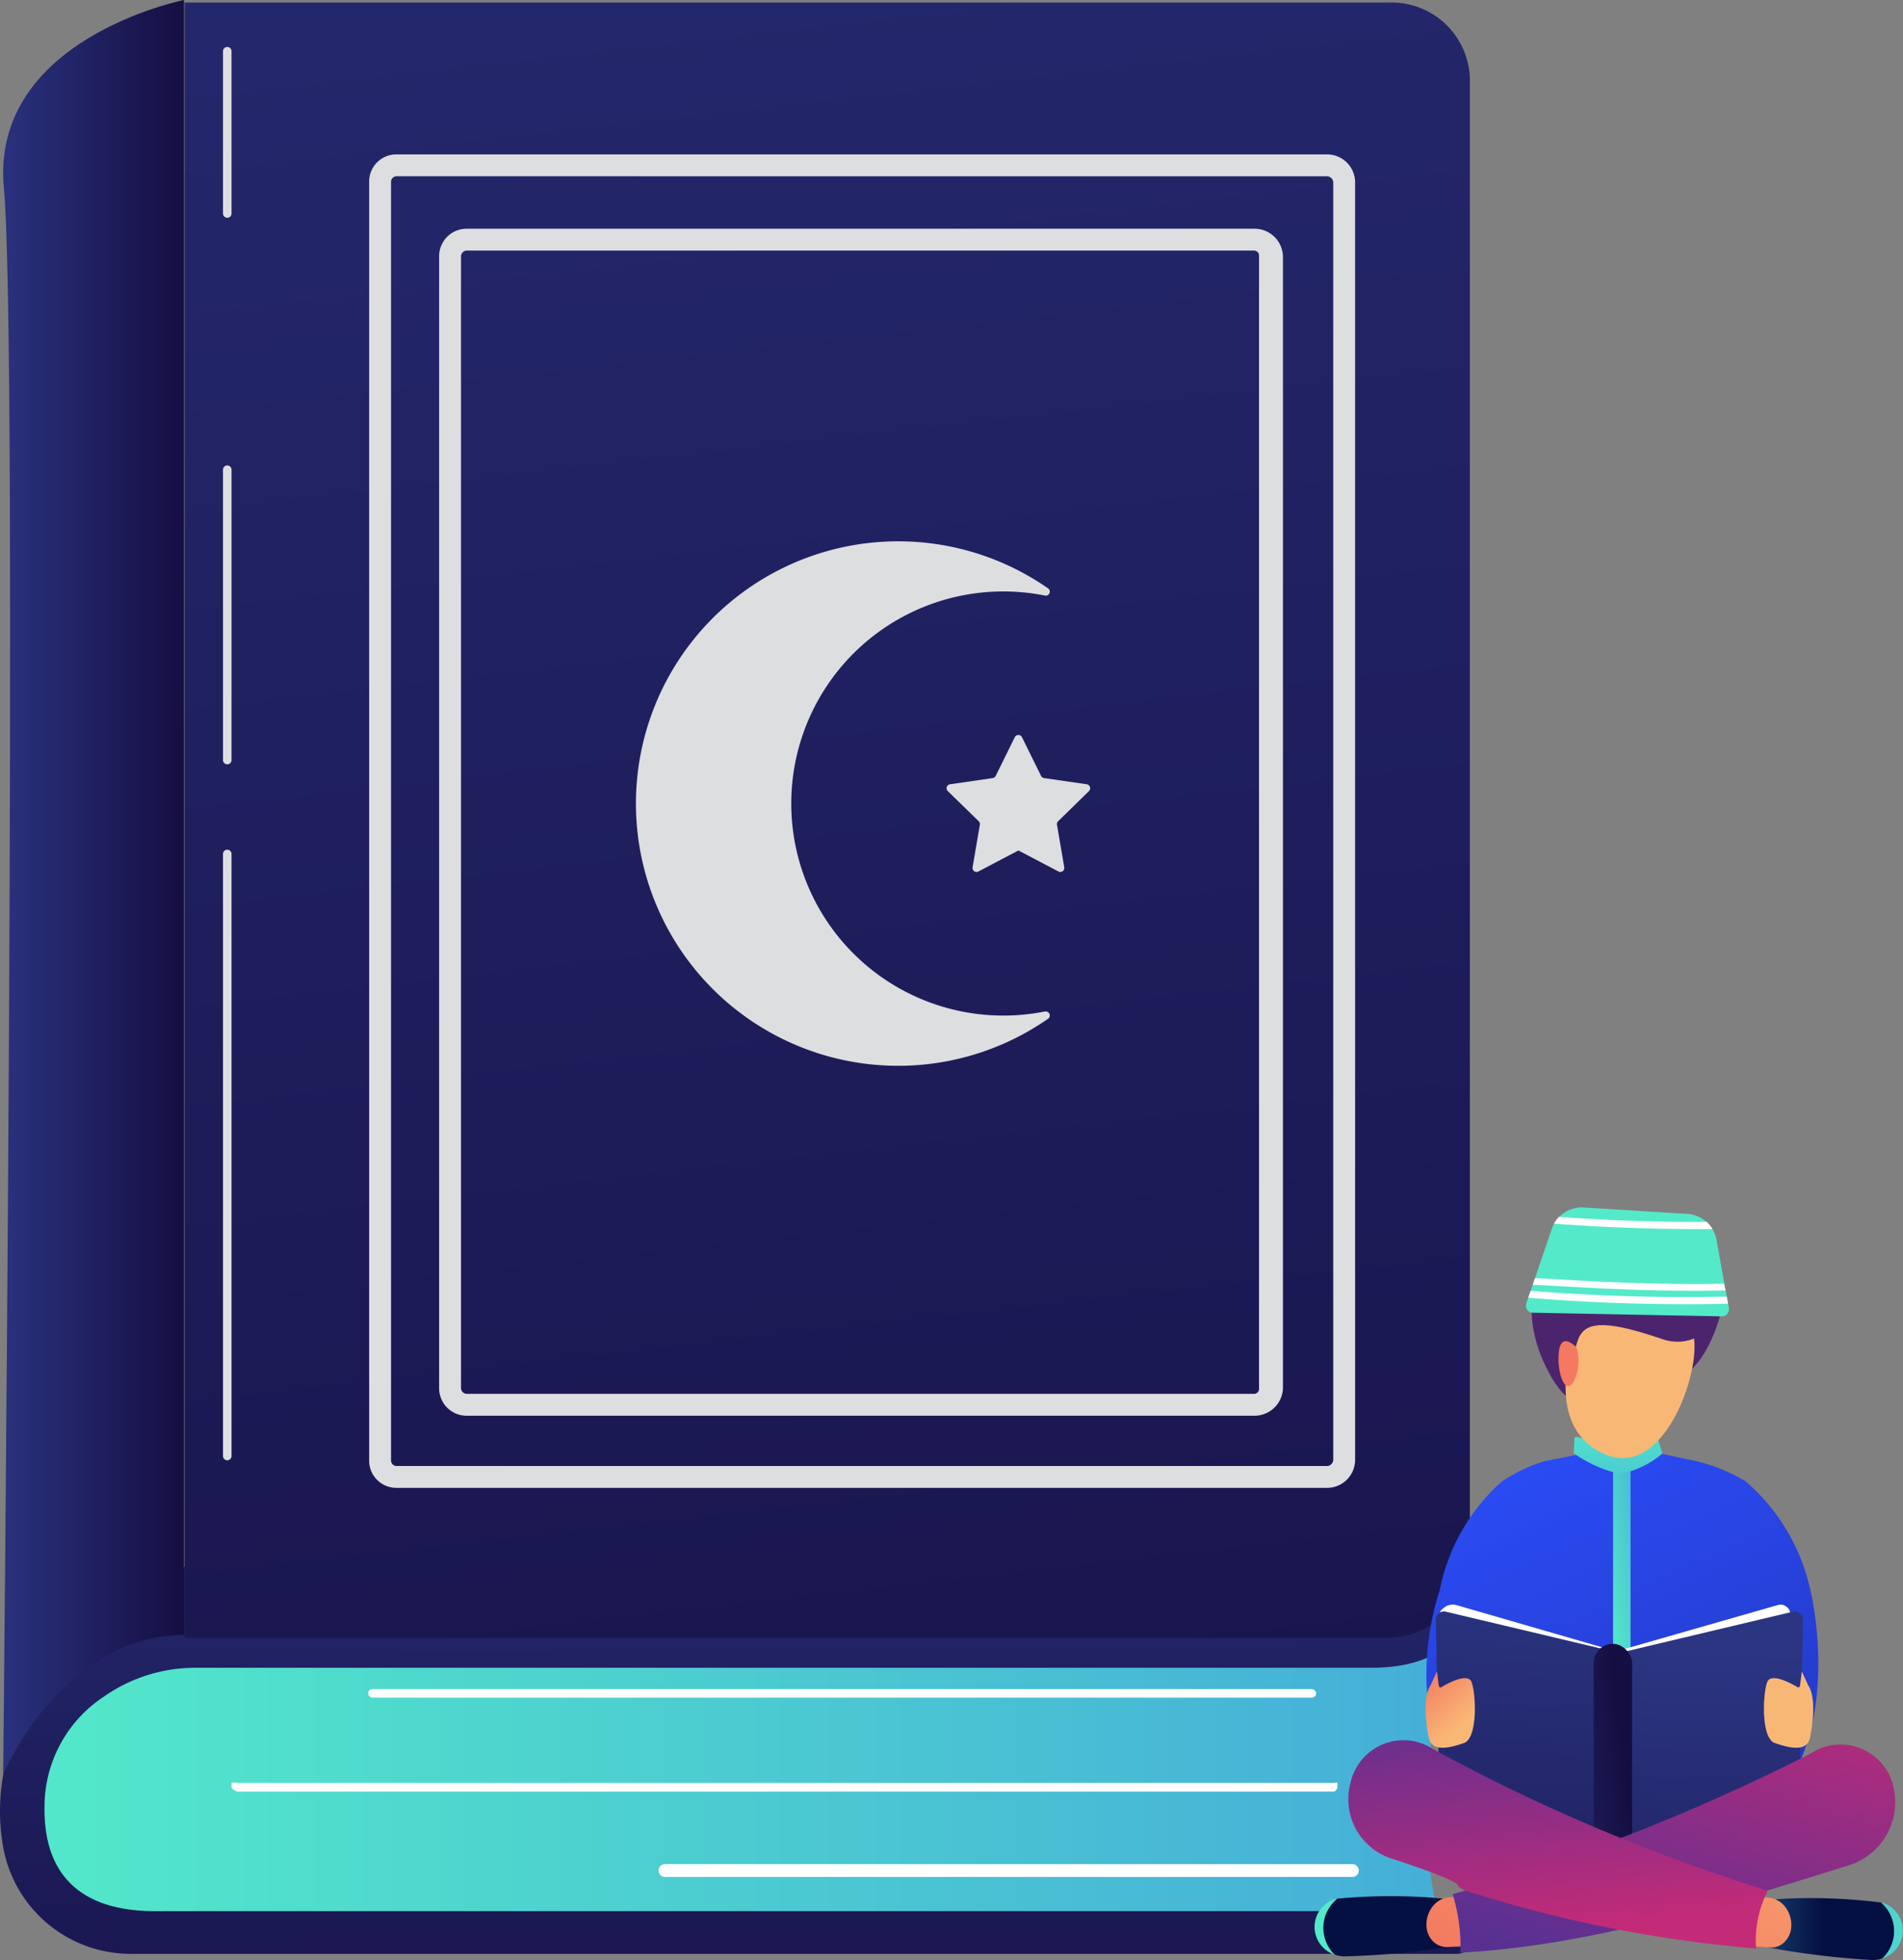 <svg xmlns="http://www.w3.org/2000/svg" xmlns:xlink="http://www.w3.org/1999/xlink" width="75.5" height="77.766" viewBox="0 0 75.5 77.766">
    <rect x="0" y="0" width="75.5" height="77.766" fill="#808080" stroke="none"/>
    <defs>
        <linearGradient id="linear-gradient" y1="0.5" x2="1" y2="0.5" gradientUnits="objectBoundingBox">
            <stop offset="0" stop-color="#53eac9"/>
            <stop offset="0.996" stop-color="#45aed8"/>
        </linearGradient>
        <linearGradient id="linear-gradient-2" x1="0.47" y1="-1.06" x2="0.523" y2="1.694" gradientUnits="objectBoundingBox">
            <stop offset="0" stop-color="#2b3582"/>
            <stop offset="1" stop-color="#150e42"/>
        </linearGradient>
        <linearGradient id="linear-gradient-3" x1="0.376" y1="-0.863" x2="0.589" y2="1.516" xlink:href="#linear-gradient-2"/>
        <linearGradient id="linear-gradient-4" x1="0" y1="0.5" x2="1" y2="0.5" xlink:href="#linear-gradient-2"/>
        <linearGradient id="linear-gradient-5" x1="0.511" y1="1.753" x2="0.489" y2="-0.794" gradientUnits="objectBoundingBox">
            <stop offset="0" stop-color="#f9b776"/>
            <stop offset="1" stop-color="#f47960"/>
        </linearGradient>
        <linearGradient id="linear-gradient-6" x1="0.199" y1="-0.17" x2="1.275" y2="2.07" gradientUnits="objectBoundingBox">
            <stop offset="0" stop-color="#2c50ff"/>
            <stop offset="0.996" stop-color="#1a1b80"/>
        </linearGradient>
        <linearGradient id="linear-gradient-7" x1="0.249" y1="0.968" x2="0.993" y2="-0.421" xlink:href="#linear-gradient"/>
        <linearGradient id="linear-gradient-8" x1="0.322" y1="-0.625" x2="0.896" y2="2.686" xlink:href="#linear-gradient"/>
        <linearGradient id="linear-gradient-9" x1="2.677" y1="-14.42" x2="2.08" y2="-12.496" gradientUnits="objectBoundingBox">
            <stop offset="0" stop-color="#cb236d"/>
            <stop offset="1" stop-color="#4c246d"/>
        </linearGradient>
        <linearGradient id="linear-gradient-10" x1="2.799" y1="-7.896" x2="2.876" y2="-9.284" xlink:href="#linear-gradient-5"/>
        <linearGradient id="linear-gradient-11" x1="2.653" y1="-11.063" x2="1.989" y2="-9.375" xlink:href="#linear-gradient-9"/>
        <linearGradient id="linear-gradient-12" x1="-33.099" y1="26.792" x2="-32.319" y2="18.329" xlink:href="#linear-gradient-5"/>
        <linearGradient id="linear-gradient-13" x1="13.198" y1="-11.935" x2="14.172" y2="-11.935" xlink:href="#linear-gradient"/>
        <linearGradient id="linear-gradient-14" x1="0.522" y1="-0.156" x2="0.439" y2="2.408" xlink:href="#linear-gradient-2"/>
        <linearGradient id="linear-gradient-15" x1="-9.2" y1="-0.156" x2="-9.283" y2="2.408" xlink:href="#linear-gradient-2"/>
        <linearGradient id="linear-gradient-16" x1="-2.022" y1="1.976" x2="0.685" y2="0.392" xlink:href="#linear-gradient-2"/>
        <linearGradient id="linear-gradient-17" x1="0.621" y1="0.71" x2="0.172" y2="-0.031" xlink:href="#linear-gradient-5"/>
        <linearGradient id="linear-gradient-18" x1="-40.135" y1="0.71" x2="-40.584" y2="-0.031" xlink:href="#linear-gradient-5"/>
        <linearGradient id="linear-gradient-19" x1="-0.613" y1="-0.197" x2="0.428" y2="-0.197" gradientUnits="objectBoundingBox">
            <stop offset="0" stop-color="#2c759e"/>
            <stop offset="1" stop-color="#051042"/>
        </linearGradient>
        <linearGradient id="linear-gradient-20" x1="2.486" y1="-0.835" x2="-2.807" y2="-0.86" xlink:href="#linear-gradient"/>
        <linearGradient id="linear-gradient-21" x1="2.58" y1="-4.058" x2="-0.86" y2="3.366" xlink:href="#linear-gradient-5"/>
        <linearGradient id="linear-gradient-22" x1="-89.333" y1="-1.253" x2="-88.288" y2="-1.253" xlink:href="#linear-gradient-19"/>
        <linearGradient id="linear-gradient-23" x1="-863.434" y1="-2.866" x2="-868.555" y2="-2.89" xlink:href="#linear-gradient"/>
        <linearGradient id="linear-gradient-24" x1="3.788" y1="-6.36" x2="0.301" y2="1.144" xlink:href="#linear-gradient-5"/>
        <linearGradient id="linear-gradient-25" x1="1.041" y1="-0.294" x2="0.227" y2="1.012" gradientUnits="objectBoundingBox">
            <stop offset="0" stop-color="#c32b78"/>
            <stop offset="1" stop-color="#593092"/>
        </linearGradient>
        <linearGradient id="linear-gradient-26" x1="0.571" y1="0.898" x2="0.346" y2="-0.262" xlink:href="#linear-gradient-25"/>
    </defs>
    <g id="Group_67" transform="translate(-930.984 -533.792)">
        <g id="Group_57" transform="translate(930.984 533.792)">
            <path id="Path_10791" d="M941.806,1306.221s-1.072-7.43,7.287-8,49.154.857,49.154.857-1.715,8.288,0,11.86c-7.859-.072-53.3,0-53.3,0S941.539,1309.3,941.806,1306.221Z" transform="translate(-940.86 -1234.205)" fill="url(#linear-gradient)"/>
            <path id="Path_10792" d="M988.758,1284.285H937.67c-1.041,0-5.014.272-4.92-4.205a5.231,5.231,0,0,1,2.354-4.305,6.322,6.322,0,0,1,3.717-1.145h46.53c5.3,0,3.737-4.58,3.737-4.58l-.047.009-49.763-.067s-7.379,4.4-8.166,8.884a8.155,8.155,0,0,0,0,2.881,5.141,5.141,0,0,0,5.018,4.223h52.628a.847.847,0,1,0,0-1.694Z" transform="translate(-930.984 -1208.459)" fill="url(#linear-gradient-2)"/>
            <path id="Path_10793" d="M1066.419,534.992h-47.824v64.883h47.824a3.29,3.29,0,0,0,3.168-3.424V538.2A3.107,3.107,0,0,0,1066.419,534.992Z" transform="translate(-1011.272 -534.892)" fill="url(#linear-gradient-3)"/>
            <path id="Path_10794" d="M939.7,533.792s-7.716,1.537-7.144,7.484-.03,62.922-.03,62.922,2.316-5.534,7.175-5.534Z" transform="translate(-932.401 -533.792)" fill="url(#linear-gradient-4)"/>
            <rect id="Rectangle_18" width="37.609" height="0.339" rx="0.169" transform="translate(14.607 67.016)" fill="#fff" style="mix-blend-mode: soft-light;isolation: isolate"/>
            <path id="Path_10795"   d="M1084.768,1380.162c0,.059-.077.171-.145.171h-43.493c-.069,0-.238-.111-.238-.171V1380c0-.059.17-.01.238-.01h43.493c.069,0,.145-.05.145.01Z" transform="translate(-1031.705 -1309.251)" fill="#fff" style="mix-blend-mode: soft-light;isolation: isolate"/>
            <path id="Rectangle_19" d="M.254,0H27.529a.254.254,0,0,1,.254.254v0a.254.254,0,0,1-.254.254H.254A.254.254,0,0,1,0,.254v0A.254.254,0,0,1,.254,0Z" transform="translate(26.127 73.962)" fill="#fff" style="mix-blend-mode: soft-light;isolation: isolate"/>
            <g id="Group_52"        transform="translate(8.847 1.864)">
                <g id="Group_49"    transform="translate(0 31.849)">
                    <path id="Path_10796" d="M1037.006,961.369a.169.169,0,0,1-.169-.169V937.313a.169.169,0,1,1,.339,0V961.2A.169.169,0,0,1,1037.006,961.369Z" transform="translate(-1036.837 -937.144)" fill="#dddee0"/>
                </g>
                <g id="Group_50" transform="translate(0 16.602)">
                    <path id="Path_10797" d="M1037.006,766.582a.169.169,0,0,1-.169-.169v-11.52a.169.169,0,1,1,.339,0v11.52A.169.169,0,0,1,1037.006,766.582Z" transform="translate(-1036.837 -754.723)" fill="#dddee0"/>
                </g>
                <g id="Group_51">
                    <path id="Path_10798" d="M1037.006,562.864a.169.169,0,0,1-.169-.169v-6.438a.169.169,0,0,1,.339,0v6.438A.169.169,0,0,1,1037.006,562.864Z" transform="translate(-1036.837 -556.088)" fill="#dddee0"/>
                </g>
            </g>
            <g id="Group_55" transform="translate(14.647 6.126)">
                <g id="Group_53">
                    <path id="Path_10799" d="M1144.216,659.988h-36.895a1.077,1.077,0,0,1-1.091-1.089V608.172a1.077,1.077,0,0,1,1.091-1.09h36.895a1.112,1.112,0,0,1,1.131,1.09V658.9A1.112,1.112,0,0,1,1144.216,659.988Zm-36.895-52.039a.22.22,0,0,0-.223.222V658.9a.22.22,0,0,0,.223.222h36.895a.258.258,0,0,0,.263-.222V608.172a.258.258,0,0,0-.263-.222Z" transform="translate(-1106.231 -607.082)" fill="#dddee0"/>
                </g>
                <g id="Group_54" transform="translate(2.775 2.949)">
                    <path id="Path_10800" d="M1171.766,689.459h-31.223a1.09,1.09,0,0,1-1.106-1.089V643.453a1.09,1.09,0,0,1,1.106-1.089h31.223a1.128,1.128,0,0,1,1.149,1.089V688.37A1.128,1.128,0,0,1,1171.766,689.459Zm-31.223-46.228a.234.234,0,0,0-.238.222V688.37a.234.234,0,0,0,.238.222h31.223a.2.2,0,0,0,.2-.222V643.453a.2.2,0,0,0-.2-.222Z" transform="translate(-1139.437 -642.364)" fill="#dddee0"/>
                </g>
            </g>
            <g id="Group_56" transform="translate(25.228 21.473)">
                <path id="Path_10801" d="M1249.062,809.365a8.414,8.414,0,1,1,0-16.5.159.159,0,0,0,.122-.286,10.405,10.405,0,1,0,0,17.076.159.159,0,0,0-.122-.286Z" transform="translate(-1232.83 -790.708)" fill="#dddee0"/>
                <path id="Path_10802" d="M1385.953,884.918a.159.159,0,0,0-.088-.271l-1.693-.246a.159.159,0,0,1-.12-.087l-.757-1.535a.159.159,0,0,0-.285,0l-.757,1.535a.158.158,0,0,1-.119.087l-1.694.246a.159.159,0,0,0-.088.271l1.226,1.195a.159.159,0,0,1,.046.141l-.289,1.687a.159.159,0,0,0,.23.167l1.589-.835,1.589.835a.159.159,0,0,0,.23-.167l-.289-1.687a.159.159,0,0,1,.046-.141Z" transform="translate(-1367.977 -875.003)" fill="#dddee0"/>
            </g>
        </g>
        <g id="Group_66" transform="translate(983.142 581.69)">
            <path id="Path_10803" d="M1665.817,1203.206a2.85,2.85,0,0,0,2.97,2,2.565,2.565,0,0,0,2.732-2.16l-1.638-.351-.137-1.826-2.465.183-.046,1.734Z" transform="translate(-1656.558 -1193.012)" fill="url(#linear-gradient-5)"/>
            <path id="Path_10804" d="M1623.256,1228.364h0a7.962,7.962,0,0,0-2.583-4.448,6.718,6.718,0,0,0-2.087-.839l-.067-.017c-.057-.014-.114-.025-.172-.034l-1.467-.316-1.144.563-1.5-.472s-1.5.291-1.541.3h0a6.127,6.127,0,0,0-1.737.831,7.8,7.8,0,0,0-2.437,4.286c0,.013-2,5.568,1.774,8.671l-.025,1,5.729,2.876,5.02-2.568.021-.87C1624.709,1234.481,1623.256,1228.364,1623.256,1228.364Z" transform="translate(-1603.558 -1213.028)" fill="url(#linear-gradient-6)"/>
            <rect id="Rectangle_20" width="0.694" height="9.02" transform="translate(11.839 10.353)" fill="url(#linear-gradient-7)"/>
            <path id="Path_10805" d="M1681.339,1215.91a.093.093,0,0,0-.049-.056.094.094,0,0,0-.074,0l-1.206.457a.073.073,0,0,0-.044.047l-.1.315-.033-.3a.074.074,0,0,0-.052-.063l-1.637-.5a.093.093,0,0,0-.121.085l-.03.563a5.135,5.135,0,0,0,1.834.821,3.577,3.577,0,0,0,1.687-.812Z" transform="translate(-1667.717 -1206.699)" fill="url(#linear-gradient-8)"/>
            <path id="Path_10806" d="M1659.829,1145.229c-.023.044-1.478,1.114-1.478,1.114s.321,2.3,1.626,3.205c1.434,1,3.459-.822,3.459-.822s1.612.383,2.469-2.972c.2-.77-.938-.835-2.308-.693C1661.83,1145.245,1659.829,1145.229,1659.829,1145.229Z" transform="translate(-1649.716 -1141.815)" fill="url(#linear-gradient-9)"/>
            <path id="Path_10807" d="M1675.245,1143.127s-2.824,5.471.526,6.8c2.364.936,3.845-3.633,3.4-4.871-.683-1.914-1.133-1.687-1.133-1.687Z" transform="translate(-1664.178 -1140.097)" fill="url(#linear-gradient-10)"/>
            <path id="Path_10808" d="M1665.137,1117.862c1.4.384.2,3.41-1.9,2.694s-2.926-.705-3.254-.128-.4,2.626-1.108,1.613c-.779-1.11-1.213-3.338-.258-4.057.853-.642,1.053-1.637,2.076-1.6,1.359.046,2.409-.556,3.022-.122C1664.422,1116.758,1664.111,1117.579,1665.137,1117.862Z" transform="translate(-1649.462 -1115.329)" fill="url(#linear-gradient-11)"/>
            <path id="Path_10809" d="M1671.548,1170.732s-.6-.648-.7.133.213,1.787.576,1.236A1.886,1.886,0,0,0,1671.548,1170.732Z" transform="translate(-1661.154 -1165.163)" fill="url(#linear-gradient-12)"/>
            <g id="Group_61" transform="translate(8.381 0)">
                <path id="Path_10810" d="M1663.3,1111.1a.274.274,0,0,1-.217.1l-7.5-.145a.279.279,0,0,1-.258-.367l.077-.221.1-.276h0l.089-.268.094-.278.654-1.915a1.26,1.26,0,0,1,.089-.2,1.226,1.226,0,0,1,.2-.27,1.26,1.26,0,0,1,.982-.379l4.1.253a1.259,1.259,0,0,1,.777.33,1.285,1.285,0,0,1,.229.283,1.226,1.226,0,0,1,.157.42l.309,1.712.051.284.047.26.051.284.031.168A.278.278,0,0,1,1663.3,1111.1Z" transform="translate(-1655.311 -1106.87)" fill="url(#linear-gradient-13)"/>
                <g id="Group_58" transform="translate(0.092 3.314)" style="mix-blend-mode: soft-light;isolation: isolate">
                    <path id="Path_10811" d="M1664.336,1147.042a76.332,76.332,0,0,1-7.927-.239l.1-.276h0a76.246,76.246,0,0,0,7.778.232Z" transform="translate(-1656.409 -1146.526)" fill="#fff"/>
                </g>
                <g id="Group_59" transform="translate(0.267 2.813)" style="mix-blend-mode: soft-light;isolation: isolate">
                    <path id="Path_10812" d="M1666.158,1141.012c-3.875.069-6.927-.229-7.647-.221h0l.093-.269h0c.819.018,3.773.285,7.5.22Z" transform="translate(-1658.509 -1140.521)" fill="#fff"/>
                </g>
                <g id="Group_60" transform="translate(1.115 0.381)" style="mix-blend-mode: soft-light;isolation: isolate">
                    <path id="Path_10813" d="M1674.936,1111.919c-2.923.015-5.269-.138-6.288-.218a1.228,1.228,0,0,1,.2-.27c1.062.081,3.209.212,5.86.2A1.277,1.277,0,0,1,1674.936,1111.919Z" transform="translate(-1668.648 -1111.431)" fill="#fff"/>
                </g>
            </g>
            <g id="Group_63" transform="translate(4.397 15.766)">
                <path id="Path_10814" d="M1628.223,1295.57a.368.368,0,0,0-.3-.053l-6.429,1.843-6.359-1.842a.59.59,0,0,0-.392.052c-.081.061-.236.157-.236.259v.332l6.946,2.351,6.946-1.97v-.714A.371.371,0,0,0,1628.223,1295.57Z" transform="translate(-1613.928 -1295.504)" fill="#fff"/>
                <g id="Group_62" transform="translate(0.41 0.272)">
                    <path id="Path_10815" d="M1619.567,1300.345l-6.626-1.575a.324.324,0,0,0-.4.322l.151,7.376a.324.324,0,0,0,.259.311l6.784,1.391Z" transform="translate(-1612.542 -1298.761)" fill="url(#linear-gradient-14)"/>
                    <path id="Path_10816" d="M1700.917,1300.345l6.626-1.575a.324.324,0,0,1,.4.322l-.151,7.376a.324.324,0,0,1-.259.311l-6.784,1.391Z" transform="translate(-1693.375 -1298.761)" fill="url(#linear-gradient-15)"/>
                    <rect id="Rectangle_21" width="1.525" height="8.132" rx="0.762" transform="translate(6.263 1.285)" fill="url(#linear-gradient-16)"/>
                </g>
                <path id="Path_10817" d="M1609.468,1327.667c-.148-.387-.934.041-1.2.2a.068.068,0,0,1-.1-.05l-.073-.575-.251.548c-.4.593-.078,2.049-.078,2.049.1.635.847.435,1.4.245S1609.647,1328.135,1609.468,1327.667Z" transform="translate(-1607.64 -1324.591)" fill="url(#linear-gradient-17)"/>
                <path id="Path_10818" d="M1768.407,1327.667c.147-.387.934.041,1.2.2a.068.068,0,0,0,.1-.05l.073-.575.251.548c.4.593.078,2.049.078,2.049-.1.635-.847.435-1.4.245S1768.228,1328.135,1768.407,1327.667Z" transform="translate(-1754.849 -1324.591)" fill="url(#linear-gradient-18)"/>
            </g>
            <g id="Group_64" transform="translate(17.311 27.365)">
                <path id="Path_10819" d="M1774.779,1435.026a22.177,22.177,0,0,0-4.171-.134l-.119.321-.2,1.594a33.145,33.145,0,0,0,4.14.5,1.292,1.292,0,0,0,.384-.057,1.621,1.621,0,0,0,.121-.118A1.5,1.5,0,0,0,1774.779,1435.026Z" transform="translate(-1769.613 -1434.803)" fill="url(#linear-gradient-19)"/>
                <path id="Path_10820" d="M1824.089,1436.981q-.06-.017-.125-.031a1.5,1.5,0,0,1,.158,2.1c-.039.042-.079.081-.121.118A1.16,1.16,0,0,0,1824.089,1436.981Z" transform="translate(-1818.798 -1436.726)" fill="url(#linear-gradient-20)"/>
                <path id="Path_10821" d="M1762.31,1434.276l.493.021a.949.949,0,0,1,.693.358,1.168,1.168,0,0,1,.254.8.92.92,0,0,1-.267.608.747.747,0,0,1-.577.219l-.755-.054Z" transform="translate(-1762.152 -1434.276)" fill="url(#linear-gradient-21)"/>
            </g>
            <g id="Group_65" transform="translate(0 27.322)">
                <path id="Path_10822" d="M1559.682,1433.879a22.188,22.188,0,0,1,4.173-.006l.11.324.156,1.6a33.07,33.07,0,0,1-4.15.371,1.29,1.29,0,0,1-.382-.069c-.041-.039-.08-.079-.118-.122A1.5,1.5,0,0,1,1559.682,1433.879Z" transform="translate(-1558.791 -1433.766)" fill="url(#linear-gradient-22)"/>
                <path id="Path_10823" d="M1555.8,1435.143l.126-.028a1.5,1.5,0,0,0-.21,2.1c.037.043.077.083.118.122A1.16,1.16,0,0,1,1555.8,1435.143Z" transform="translate(-1555.037 -1435.002)" fill="url(#linear-gradient-23)"/>
                <path id="Path_10824" d="M1609.549,1434.281l-.493.006a.943.943,0,0,0-.7.337,1.161,1.161,0,0,0-.274.791.924.924,0,0,0,.251.616.75.75,0,0,0,.571.237l.755-.031Z" transform="translate(-1603.647 -1434.238)" fill="url(#linear-gradient-24)"/>
            </g>
            <path id="Path_10825" d="M1637.917,1363.53a2.158,2.158,0,0,0-3.158-.913,79.194,79.194,0,0,1-14.195,5.579,7.219,7.219,0,0,1,.309,1.9q.006.213-.007.42c5.094-.262,10.622-1.96,15.372-3.453A2.626,2.626,0,0,0,1637.917,1363.53Z" transform="translate(-1615.088 -1340.94)" fill="url(#linear-gradient-25)"/>
            <path id="Path_10826" d="M1587.122,1368.222a4.381,4.381,0,0,1,.429-2.052c.009-.029.019-.057.029-.085-.379-.117-.869-.277-1.513-.495a72.616,72.616,0,0,1-11.749-5.12,2.15,2.15,0,0,0-3.278,1.338,2.474,2.474,0,0,0,1.727,3.035c3.8,1.265,1.822.913,3.064,1.313a51.955,51.955,0,0,0,11.3,2.227C1587.127,1368.329,1587.124,1368.276,1587.122,1368.222Z" transform="translate(-1569.617 -1338.97)" fill="url(#linear-gradient-26)"/>
        </g>
    </g>
</svg>
